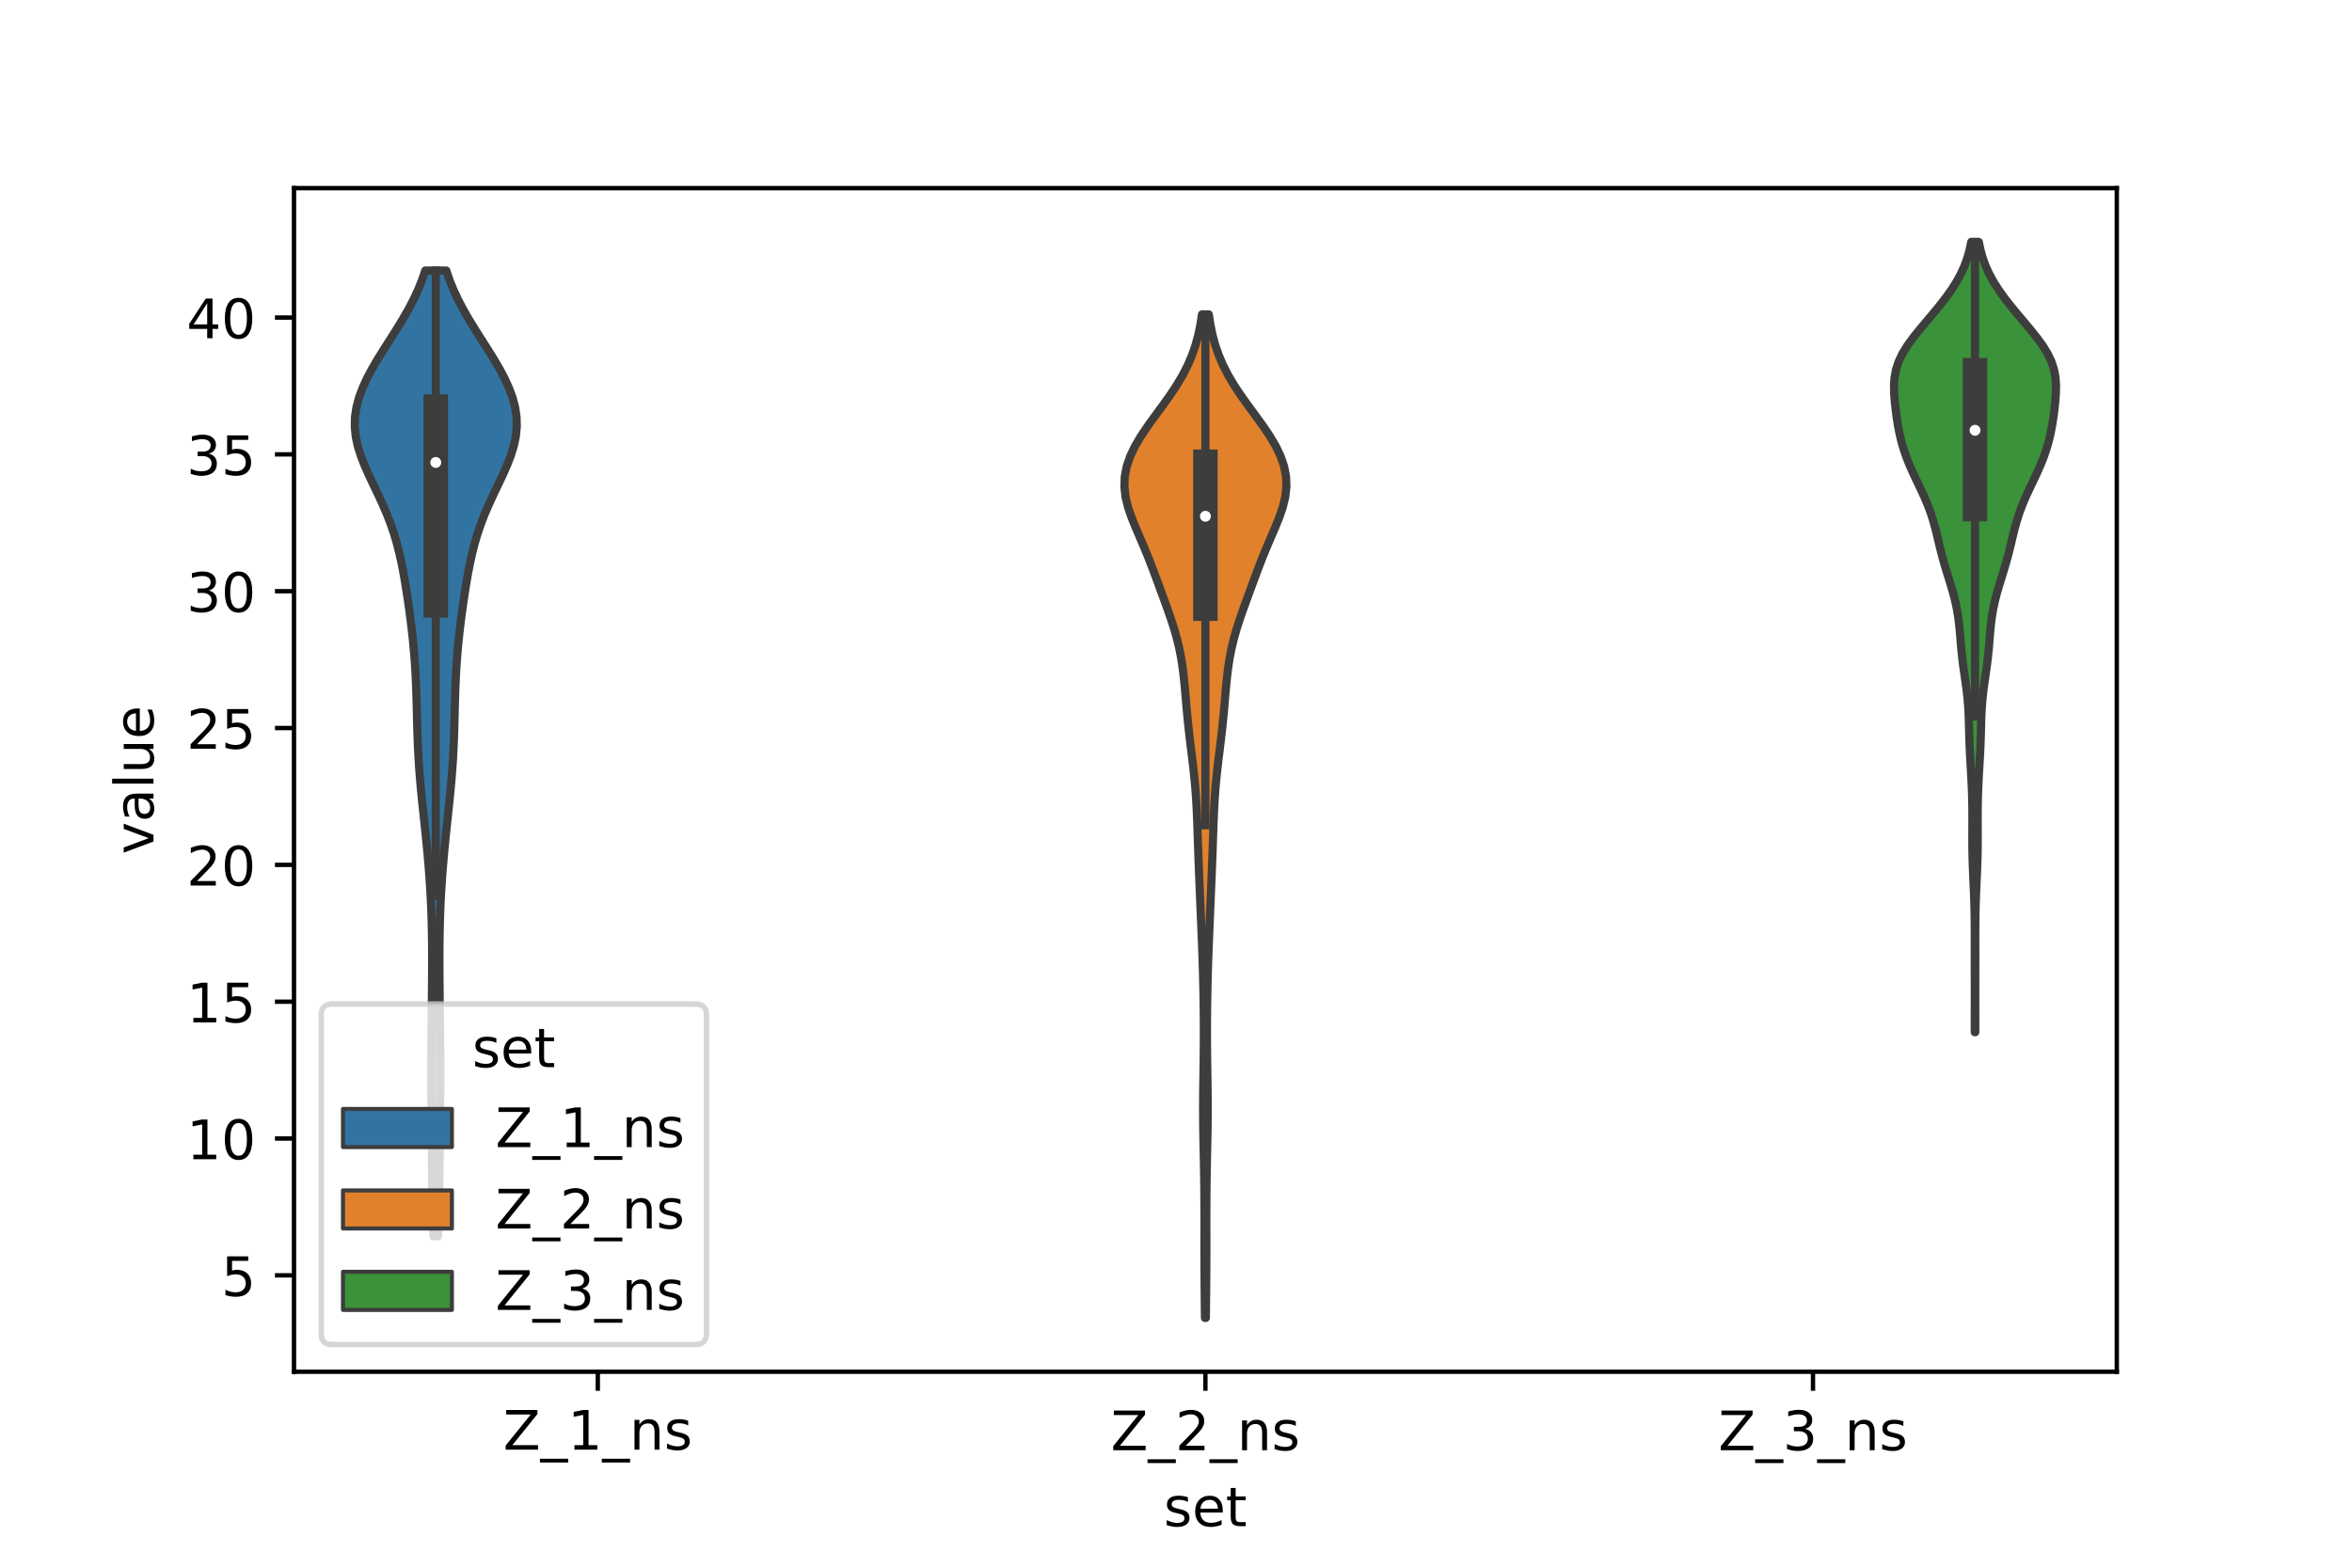 <?xml version="1.0" encoding="utf-8" standalone="no"?>
<!DOCTYPE svg PUBLIC "-//W3C//DTD SVG 1.1//EN"
  "http://www.w3.org/Graphics/SVG/1.1/DTD/svg11.dtd">
<!-- Created with matplotlib (https://matplotlib.org/) -->
<svg height="288pt" version="1.1" viewBox="0 0 432 288" width="432pt" xmlns="http://www.w3.org/2000/svg" xmlns:xlink="http://www.w3.org/1999/xlink">
 <defs>
  <style type="text/css">*{stroke-linecap:butt;stroke-linejoin:round;}</style>
 </defs>
 <g id="figure_1">
  <g id="patch_1">
   <path d="M 0 288 
L 432 288 
L 432 0 
L 0 0 
z
" style="fill:#ffffff;"/>
  </g>
  <g id="axes_1">
   <g id="patch_2">
    <path d="M 54 252 
L 388.8 252 
L 388.8 34.56 
L 54 34.56 
z
" style="fill:#ffffff;"/>
   </g>
   <g id="PolyCollection_1">
    <defs>
     <path d="M 80.471 -60.885 
L 79.609 -60.885 
L 79.554 -62.677 
L 79.504 -64.469 
L 79.461 -66.261 
L 79.425 -68.053 
L 79.396 -69.846 
L 79.371 -71.638 
L 79.351 -73.43 
L 79.332 -75.222 
L 79.314 -77.014 
L 79.295 -78.806 
L 79.277 -80.598 
L 79.258 -82.39 
L 79.24 -84.182 
L 79.224 -85.974 
L 79.211 -87.766 
L 79.204 -89.558 
L 79.203 -91.35 
L 79.207 -93.142 
L 79.218 -94.934 
L 79.233 -96.726 
L 79.253 -98.518 
L 79.274 -100.311 
L 79.296 -102.103 
L 79.317 -103.895 
L 79.336 -105.687 
L 79.352 -107.479 
L 79.364 -109.271 
L 79.37 -111.063 
L 79.369 -112.855 
L 79.357 -114.647 
L 79.334 -116.439 
L 79.297 -118.231 
L 79.243 -120.023 
L 79.173 -121.815 
L 79.084 -123.607 
L 78.977 -125.399 
L 78.853 -127.191 
L 78.713 -128.984 
L 78.559 -130.776 
L 78.391 -132.568 
L 78.213 -134.36 
L 78.027 -136.152 
L 77.837 -137.944 
L 77.646 -139.736 
L 77.461 -141.528 
L 77.287 -143.32 
L 77.129 -145.112 
L 76.991 -146.904 
L 76.874 -148.696 
L 76.78 -150.488 
L 76.705 -152.28 
L 76.646 -154.072 
L 76.598 -155.864 
L 76.554 -157.656 
L 76.508 -159.449 
L 76.452 -161.241 
L 76.38 -163.033 
L 76.288 -164.825 
L 76.172 -166.617 
L 76.03 -168.409 
L 75.862 -170.201 
L 75.669 -171.993 
L 75.455 -173.785 
L 75.221 -175.577 
L 74.971 -177.369 
L 74.703 -179.161 
L 74.416 -180.953 
L 74.104 -182.745 
L 73.756 -184.537 
L 73.362 -186.329 
L 72.906 -188.122 
L 72.377 -189.914 
L 71.768 -191.706 
L 71.075 -193.498 
L 70.307 -195.29 
L 69.481 -197.082 
L 68.624 -198.874 
L 67.774 -200.666 
L 66.976 -202.458 
L 66.275 -204.25 
L 65.715 -206.042 
L 65.334 -207.834 
L 65.16 -209.626 
L 65.206 -211.418 
L 65.474 -213.21 
L 65.952 -215.002 
L 66.621 -216.794 
L 67.451 -218.587 
L 68.411 -220.379 
L 69.468 -222.171 
L 70.585 -223.963 
L 71.728 -225.755 
L 72.864 -227.547 
L 73.961 -229.339 
L 74.992 -231.131 
L 75.935 -232.923 
L 76.773 -234.715 
L 77.498 -236.507 
L 78.107 -238.299 
L 81.973 -238.299 
L 81.973 -238.299 
L 82.582 -236.507 
L 83.307 -234.715 
L 84.145 -232.923 
L 85.088 -231.131 
L 86.119 -229.339 
L 87.216 -227.547 
L 88.352 -225.755 
L 89.495 -223.963 
L 90.612 -222.171 
L 91.669 -220.379 
L 92.629 -218.587 
L 93.459 -216.794 
L 94.128 -215.002 
L 94.606 -213.21 
L 94.874 -211.418 
L 94.92 -209.626 
L 94.746 -207.834 
L 94.365 -206.042 
L 93.805 -204.25 
L 93.104 -202.458 
L 92.306 -200.666 
L 91.456 -198.874 
L 90.599 -197.082 
L 89.773 -195.29 
L 89.005 -193.498 
L 88.312 -191.706 
L 87.703 -189.914 
L 87.174 -188.122 
L 86.718 -186.329 
L 86.324 -184.537 
L 85.976 -182.745 
L 85.664 -180.953 
L 85.377 -179.161 
L 85.109 -177.369 
L 84.859 -175.577 
L 84.625 -173.785 
L 84.411 -171.993 
L 84.218 -170.201 
L 84.05 -168.409 
L 83.908 -166.617 
L 83.792 -164.825 
L 83.7 -163.033 
L 83.628 -161.241 
L 83.572 -159.449 
L 83.526 -157.656 
L 83.482 -155.864 
L 83.434 -154.072 
L 83.375 -152.28 
L 83.3 -150.488 
L 83.206 -148.696 
L 83.089 -146.904 
L 82.951 -145.112 
L 82.793 -143.32 
L 82.619 -141.528 
L 82.434 -139.736 
L 82.243 -137.944 
L 82.053 -136.152 
L 81.867 -134.36 
L 81.689 -132.568 
L 81.521 -130.776 
L 81.367 -128.984 
L 81.227 -127.191 
L 81.103 -125.399 
L 80.996 -123.607 
L 80.907 -121.815 
L 80.837 -120.023 
L 80.783 -118.231 
L 80.746 -116.439 
L 80.723 -114.647 
L 80.711 -112.855 
L 80.71 -111.063 
L 80.716 -109.271 
L 80.728 -107.479 
L 80.744 -105.687 
L 80.763 -103.895 
L 80.784 -102.103 
L 80.806 -100.311 
L 80.827 -98.518 
L 80.847 -96.726 
L 80.862 -94.934 
L 80.873 -93.142 
L 80.877 -91.35 
L 80.876 -89.558 
L 80.869 -87.766 
L 80.856 -85.974 
L 80.84 -84.182 
L 80.822 -82.39 
L 80.803 -80.598 
L 80.785 -78.806 
L 80.766 -77.014 
L 80.748 -75.222 
L 80.729 -73.43 
L 80.709 -71.638 
L 80.684 -69.846 
L 80.655 -68.053 
L 80.619 -66.261 
L 80.576 -64.469 
L 80.526 -62.677 
L 80.471 -60.885 
z
" id="mac3b7d45e1" style="stroke:#3d3d3d;stroke-width:1.5;"/>
    </defs>
    <g clip-path="url(#p367ac46f7c)">
     <use style="fill:#3274a1;stroke:#3d3d3d;stroke-width:1.5;" x="0" xlink:href="#mac3b7d45e1" y="288"/>
    </g>
   </g>
   <g id="PolyCollection_2">
    <defs>
     <path d="M 221.484 -45.884 
L 221.316 -45.884 
L 221.297 -47.746 
L 221.277 -49.608 
L 221.258 -51.47 
L 221.242 -53.332 
L 221.23 -55.194 
L 221.223 -57.057 
L 221.221 -58.919 
L 221.223 -60.781 
L 221.225 -62.643 
L 221.226 -64.505 
L 221.222 -66.367 
L 221.212 -68.23 
L 221.195 -70.092 
L 221.17 -71.954 
L 221.137 -73.816 
L 221.1 -75.678 
L 221.061 -77.54 
L 221.025 -79.402 
L 220.997 -81.265 
L 220.982 -83.127 
L 220.98 -84.989 
L 220.991 -86.851 
L 221.012 -88.713 
L 221.039 -90.575 
L 221.067 -92.438 
L 221.091 -94.3 
L 221.108 -96.162 
L 221.115 -98.024 
L 221.111 -99.886 
L 221.098 -101.748 
L 221.075 -103.611 
L 221.045 -105.473 
L 221.006 -107.335 
L 220.959 -109.197 
L 220.903 -111.059 
L 220.839 -112.921 
L 220.767 -114.783 
L 220.691 -116.646 
L 220.614 -118.508 
L 220.536 -120.37 
L 220.458 -122.232 
L 220.38 -124.094 
L 220.303 -125.956 
L 220.227 -127.819 
L 220.154 -129.681 
L 220.084 -131.543 
L 220.02 -133.405 
L 219.958 -135.267 
L 219.894 -137.129 
L 219.817 -138.992 
L 219.719 -140.854 
L 219.591 -142.716 
L 219.429 -144.578 
L 219.236 -146.44 
L 219.02 -148.302 
L 218.791 -150.164 
L 218.563 -152.027 
L 218.348 -153.889 
L 218.151 -155.751 
L 217.975 -157.613 
L 217.813 -159.475 
L 217.653 -161.337 
L 217.475 -163.2 
L 217.259 -165.062 
L 216.981 -166.924 
L 216.624 -168.786 
L 216.179 -170.648 
L 215.648 -172.51 
L 215.045 -174.373 
L 214.394 -176.235 
L 213.717 -178.097 
L 213.034 -179.959 
L 212.348 -181.821 
L 211.651 -183.683 
L 210.927 -185.545 
L 210.164 -187.408 
L 209.367 -189.27 
L 208.566 -191.132 
L 207.814 -192.994 
L 207.179 -194.856 
L 206.729 -196.718 
L 206.52 -198.581 
L 206.587 -200.443 
L 206.943 -202.305 
L 207.578 -204.167 
L 208.467 -206.029 
L 209.566 -207.891 
L 210.822 -209.753 
L 212.169 -211.616 
L 213.54 -213.478 
L 214.872 -215.34 
L 216.11 -217.202 
L 217.216 -219.064 
L 218.169 -220.926 
L 218.962 -222.789 
L 219.603 -224.651 
L 220.105 -226.513 
L 220.488 -228.375 
L 220.772 -230.237 
L 222.028 -230.237 
L 222.028 -230.237 
L 222.312 -228.375 
L 222.695 -226.513 
L 223.197 -224.651 
L 223.838 -222.789 
L 224.631 -220.926 
L 225.584 -219.064 
L 226.69 -217.202 
L 227.928 -215.34 
L 229.26 -213.478 
L 230.631 -211.616 
L 231.978 -209.753 
L 233.234 -207.891 
L 234.333 -206.029 
L 235.222 -204.167 
L 235.857 -202.305 
L 236.213 -200.443 
L 236.28 -198.581 
L 236.071 -196.718 
L 235.621 -194.856 
L 234.986 -192.994 
L 234.234 -191.132 
L 233.433 -189.27 
L 232.636 -187.408 
L 231.873 -185.545 
L 231.149 -183.683 
L 230.452 -181.821 
L 229.766 -179.959 
L 229.083 -178.097 
L 228.406 -176.235 
L 227.755 -174.373 
L 227.152 -172.51 
L 226.621 -170.648 
L 226.176 -168.786 
L 225.819 -166.924 
L 225.541 -165.062 
L 225.325 -163.2 
L 225.147 -161.337 
L 224.987 -159.475 
L 224.825 -157.613 
L 224.649 -155.751 
L 224.452 -153.889 
L 224.237 -152.027 
L 224.009 -150.164 
L 223.78 -148.302 
L 223.564 -146.44 
L 223.371 -144.578 
L 223.209 -142.716 
L 223.081 -140.854 
L 222.983 -138.992 
L 222.906 -137.129 
L 222.842 -135.267 
L 222.78 -133.405 
L 222.716 -131.543 
L 222.646 -129.681 
L 222.573 -127.819 
L 222.497 -125.956 
L 222.42 -124.094 
L 222.342 -122.232 
L 222.264 -120.37 
L 222.186 -118.508 
L 222.109 -116.646 
L 222.033 -114.783 
L 221.961 -112.921 
L 221.897 -111.059 
L 221.841 -109.197 
L 221.794 -107.335 
L 221.755 -105.473 
L 221.725 -103.611 
L 221.702 -101.748 
L 221.689 -99.886 
L 221.685 -98.024 
L 221.692 -96.162 
L 221.709 -94.3 
L 221.733 -92.438 
L 221.761 -90.575 
L 221.788 -88.713 
L 221.809 -86.851 
L 221.82 -84.989 
L 221.818 -83.127 
L 221.803 -81.265 
L 221.775 -79.402 
L 221.739 -77.54 
L 221.7 -75.678 
L 221.663 -73.816 
L 221.63 -71.954 
L 221.605 -70.092 
L 221.588 -68.23 
L 221.578 -66.367 
L 221.574 -64.505 
L 221.575 -62.643 
L 221.577 -60.781 
L 221.579 -58.919 
L 221.577 -57.057 
L 221.57 -55.194 
L 221.558 -53.332 
L 221.542 -51.47 
L 221.523 -49.608 
L 221.503 -47.746 
L 221.484 -45.884 
z
" id="m0dddca7b30" style="stroke:#3d3d3d;stroke-width:1.5;"/>
    </defs>
    <g clip-path="url(#p367ac46f7c)">
     <use style="fill:#e1812c;stroke:#3d3d3d;stroke-width:1.5;" x="0" xlink:href="#m0dddca7b30" y="288"/>
    </g>
   </g>
   <g id="PolyCollection_3">
    <defs>
     <path d="M 362.812 -98.38 
L 362.708 -98.38 
L 362.708 -99.846 
L 362.71 -101.312 
L 362.713 -102.779 
L 362.716 -104.245 
L 362.716 -105.712 
L 362.714 -107.178 
L 362.711 -108.645 
L 362.708 -110.111 
L 362.706 -111.577 
L 362.707 -113.044 
L 362.709 -114.51 
L 362.71 -115.977 
L 362.707 -117.443 
L 362.696 -118.91 
L 362.675 -120.376 
L 362.64 -121.842 
L 362.591 -123.309 
L 362.531 -124.775 
L 362.465 -126.242 
L 362.4 -127.708 
L 362.342 -129.175 
L 362.299 -130.641 
L 362.273 -132.107 
L 362.264 -133.574 
L 362.266 -135.04 
L 362.272 -136.507 
L 362.274 -137.973 
L 362.266 -139.44 
L 362.243 -140.906 
L 362.204 -142.373 
L 362.146 -143.839 
L 362.073 -145.305 
L 361.989 -146.772 
L 361.902 -148.238 
L 361.821 -149.705 
L 361.754 -151.171 
L 361.703 -152.638 
L 361.664 -154.104 
L 361.625 -155.57 
L 361.57 -157.037 
L 361.483 -158.503 
L 361.355 -159.97 
L 361.185 -161.436 
L 360.984 -162.903 
L 360.772 -164.369 
L 360.568 -165.835 
L 360.388 -167.302 
L 360.238 -168.768 
L 360.112 -170.235 
L 359.992 -171.701 
L 359.854 -173.168 
L 359.673 -174.634 
L 359.43 -176.1 
L 359.118 -177.567 
L 358.74 -179.033 
L 358.312 -180.5 
L 357.859 -181.966 
L 357.406 -183.433 
L 356.977 -184.899 
L 356.581 -186.365 
L 356.217 -187.832 
L 355.868 -189.298 
L 355.508 -190.765 
L 355.108 -192.231 
L 354.643 -193.698 
L 354.1 -195.164 
L 353.481 -196.631 
L 352.806 -198.097 
L 352.104 -199.563 
L 351.41 -201.03 
L 350.758 -202.496 
L 350.169 -203.963 
L 349.66 -205.429 
L 349.233 -206.896 
L 348.884 -208.362 
L 348.602 -209.828 
L 348.371 -211.295 
L 348.178 -212.761 
L 348.02 -214.228 
L 347.91 -215.694 
L 347.88 -217.161 
L 347.976 -218.627 
L 348.245 -220.093 
L 348.723 -221.56 
L 349.421 -223.026 
L 350.321 -224.493 
L 351.385 -225.959 
L 352.558 -227.426 
L 353.786 -228.892 
L 355.023 -230.358 
L 356.229 -231.825 
L 357.371 -233.291 
L 358.421 -234.758 
L 359.355 -236.224 
L 360.157 -237.691 
L 360.821 -239.157 
L 361.35 -240.623 
L 361.759 -242.09 
L 362.067 -243.556 
L 363.453 -243.556 
L 363.453 -243.556 
L 363.761 -242.09 
L 364.17 -240.623 
L 364.699 -239.157 
L 365.363 -237.691 
L 366.165 -236.224 
L 367.099 -234.758 
L 368.149 -233.291 
L 369.291 -231.825 
L 370.497 -230.358 
L 371.734 -228.892 
L 372.962 -227.426 
L 374.135 -225.959 
L 375.199 -224.493 
L 376.099 -223.026 
L 376.797 -221.56 
L 377.275 -220.093 
L 377.544 -218.627 
L 377.64 -217.161 
L 377.61 -215.694 
L 377.5 -214.228 
L 377.342 -212.761 
L 377.149 -211.295 
L 376.918 -209.828 
L 376.636 -208.362 
L 376.287 -206.896 
L 375.86 -205.429 
L 375.351 -203.963 
L 374.762 -202.496 
L 374.11 -201.03 
L 373.416 -199.563 
L 372.714 -198.097 
L 372.039 -196.631 
L 371.42 -195.164 
L 370.877 -193.698 
L 370.412 -192.231 
L 370.012 -190.765 
L 369.652 -189.298 
L 369.303 -187.832 
L 368.939 -186.365 
L 368.543 -184.899 
L 368.114 -183.433 
L 367.661 -181.966 
L 367.208 -180.5 
L 366.78 -179.033 
L 366.402 -177.567 
L 366.09 -176.1 
L 365.847 -174.634 
L 365.666 -173.168 
L 365.528 -171.701 
L 365.408 -170.235 
L 365.282 -168.768 
L 365.132 -167.302 
L 364.952 -165.835 
L 364.748 -164.369 
L 364.536 -162.903 
L 364.335 -161.436 
L 364.165 -159.97 
L 364.037 -158.503 
L 363.95 -157.037 
L 363.895 -155.57 
L 363.856 -154.104 
L 363.817 -152.638 
L 363.766 -151.171 
L 363.699 -149.705 
L 363.618 -148.238 
L 363.531 -146.772 
L 363.447 -145.305 
L 363.374 -143.839 
L 363.316 -142.373 
L 363.277 -140.906 
L 363.254 -139.44 
L 363.246 -137.973 
L 363.248 -136.507 
L 363.254 -135.04 
L 363.256 -133.574 
L 363.247 -132.107 
L 363.221 -130.641 
L 363.178 -129.175 
L 363.12 -127.708 
L 363.055 -126.242 
L 362.989 -124.775 
L 362.929 -123.309 
L 362.88 -121.842 
L 362.845 -120.376 
L 362.824 -118.91 
L 362.813 -117.443 
L 362.81 -115.977 
L 362.811 -114.51 
L 362.813 -113.044 
L 362.814 -111.577 
L 362.812 -110.111 
L 362.809 -108.645 
L 362.806 -107.178 
L 362.804 -105.712 
L 362.804 -104.245 
L 362.807 -102.779 
L 362.81 -101.312 
L 362.812 -99.846 
L 362.812 -98.38 
z
" id="m14f997c179" style="stroke:#3d3d3d;stroke-width:1.5;"/>
    </defs>
    <g clip-path="url(#p367ac46f7c)">
     <use style="fill:#3a923a;stroke:#3d3d3d;stroke-width:1.5;" x="0" xlink:href="#m14f997c179" y="288"/>
    </g>
   </g>
   <g id="patch_3">
    <path clip-path="url(#p367ac46f7c)" d="M 109.8 259.431 
L 109.8 259.431 
L 109.8 259.431 
L 109.8 259.431 
z
" style="fill:#3274a1;stroke:#3d3d3d;stroke-linejoin:miter;stroke-width:0.75;"/>
   </g>
   <g id="patch_4">
    <path clip-path="url(#p367ac46f7c)" d="M 109.8 259.431 
L 109.8 259.431 
L 109.8 259.431 
L 109.8 259.431 
z
" style="fill:#e1812c;stroke:#3d3d3d;stroke-linejoin:miter;stroke-width:0.75;"/>
   </g>
   <g id="patch_5">
    <path clip-path="url(#p367ac46f7c)" d="M 109.8 259.431 
L 109.8 259.431 
L 109.8 259.431 
L 109.8 259.431 
z
" style="fill:#3a923a;stroke:#3d3d3d;stroke-linejoin:miter;stroke-width:0.75;"/>
   </g>
   <g id="matplotlib.axis_1">
    <g id="xtick_1">
     <g id="line2d_1">
      <defs>
       <path d="M 0 0 
L 0 3.5 
" id="me8149b3673" style="stroke:#000000;stroke-width:0.8;"/>
      </defs>
      <g>
       <use style="stroke:#000000;stroke-width:0.8;" x="109.8" xlink:href="#me8149b3673" y="252"/>
      </g>
     </g>
     <g id="text_1">
      <!-- Z_1_ns -->
      <g transform="translate(92.42 266.32)scale(0.1 -0.1)">
       <defs>
        <path d="M 5.609 72.906 
L 62.891 72.906 
L 62.891 65.375 
L 16.797 8.297 
L 64.016 8.297 
L 64.016 0 
L 4.5 0 
L 4.5 7.516 
L 50.594 64.594 
L 5.609 64.594 
z
" id="DejaVuSans-90"/>
        <path d="M 50.984 -16.609 
L 50.984 -23.578 
L -0.984 -23.578 
L -0.984 -16.609 
z
" id="DejaVuSans-95"/>
        <path d="M 12.406 8.297 
L 28.516 8.297 
L 28.516 63.922 
L 10.984 60.406 
L 10.984 69.391 
L 28.422 72.906 
L 38.281 72.906 
L 38.281 8.297 
L 54.391 8.297 
L 54.391 0 
L 12.406 0 
z
" id="DejaVuSans-49"/>
        <path d="M 54.891 33.016 
L 54.891 0 
L 45.906 0 
L 45.906 32.719 
Q 45.906 40.484 42.875 44.328 
Q 39.844 48.188 33.797 48.188 
Q 26.516 48.188 22.312 43.547 
Q 18.109 38.922 18.109 30.906 
L 18.109 0 
L 9.078 0 
L 9.078 54.688 
L 18.109 54.688 
L 18.109 46.188 
Q 21.344 51.125 25.703 53.562 
Q 30.078 56 35.797 56 
Q 45.219 56 50.047 50.172 
Q 54.891 44.344 54.891 33.016 
z
" id="DejaVuSans-110"/>
        <path d="M 44.281 53.078 
L 44.281 44.578 
Q 40.484 46.531 36.375 47.5 
Q 32.281 48.484 27.875 48.484 
Q 21.188 48.484 17.844 46.438 
Q 14.5 44.391 14.5 40.281 
Q 14.5 37.156 16.891 35.375 
Q 19.281 33.594 26.516 31.984 
L 29.594 31.297 
Q 39.156 29.25 43.188 25.516 
Q 47.219 21.781 47.219 15.094 
Q 47.219 7.469 41.188 3.016 
Q 35.156 -1.422 24.609 -1.422 
Q 20.219 -1.422 15.453 -0.562 
Q 10.688 0.297 5.422 2 
L 5.422 11.281 
Q 10.406 8.688 15.234 7.391 
Q 20.062 6.109 24.812 6.109 
Q 31.156 6.109 34.562 8.281 
Q 37.984 10.453 37.984 14.406 
Q 37.984 18.062 35.516 20.016 
Q 33.062 21.969 24.703 23.781 
L 21.578 24.516 
Q 13.234 26.266 9.516 29.906 
Q 5.812 33.547 5.812 39.891 
Q 5.812 47.609 11.281 51.797 
Q 16.75 56 26.812 56 
Q 31.781 56 36.172 55.266 
Q 40.578 54.547 44.281 53.078 
z
" id="DejaVuSans-115"/>
       </defs>
       <use xlink:href="#DejaVuSans-90"/>
       <use x="68.506" xlink:href="#DejaVuSans-95"/>
       <use x="118.506" xlink:href="#DejaVuSans-49"/>
       <use x="182.129" xlink:href="#DejaVuSans-95"/>
       <use x="232.129" xlink:href="#DejaVuSans-110"/>
       <use x="295.508" xlink:href="#DejaVuSans-115"/>
      </g>
     </g>
    </g>
    <g id="xtick_2">
     <g id="line2d_2">
      <g>
       <use style="stroke:#000000;stroke-width:0.8;" x="221.4" xlink:href="#me8149b3673" y="252"/>
      </g>
     </g>
     <g id="text_2">
      <!-- Z_2_ns -->
      <g transform="translate(204.02 266.422)scale(0.1 -0.1)">
       <defs>
        <path d="M 19.188 8.297 
L 53.609 8.297 
L 53.609 0 
L 7.328 0 
L 7.328 8.297 
Q 12.938 14.109 22.625 23.891 
Q 32.328 33.688 34.812 36.531 
Q 39.547 41.844 41.422 45.531 
Q 43.312 49.219 43.312 52.781 
Q 43.312 58.594 39.234 62.25 
Q 35.156 65.922 28.609 65.922 
Q 23.969 65.922 18.812 64.312 
Q 13.672 62.703 7.812 59.422 
L 7.812 69.391 
Q 13.766 71.781 18.938 73 
Q 24.125 74.219 28.422 74.219 
Q 39.75 74.219 46.484 68.547 
Q 53.219 62.891 53.219 53.422 
Q 53.219 48.922 51.531 44.891 
Q 49.859 40.875 45.406 35.406 
Q 44.188 33.984 37.641 27.219 
Q 31.109 20.453 19.188 8.297 
z
" id="DejaVuSans-50"/>
       </defs>
       <use xlink:href="#DejaVuSans-90"/>
       <use x="68.506" xlink:href="#DejaVuSans-95"/>
       <use x="118.506" xlink:href="#DejaVuSans-50"/>
       <use x="182.129" xlink:href="#DejaVuSans-95"/>
       <use x="232.129" xlink:href="#DejaVuSans-110"/>
       <use x="295.508" xlink:href="#DejaVuSans-115"/>
      </g>
     </g>
    </g>
    <g id="xtick_3">
     <g id="line2d_3">
      <g>
       <use style="stroke:#000000;stroke-width:0.8;" x="333" xlink:href="#me8149b3673" y="252"/>
      </g>
     </g>
     <g id="text_3">
      <!-- Z_3_ns -->
      <g transform="translate(315.62 266.422)scale(0.1 -0.1)">
       <defs>
        <path d="M 40.578 39.312 
Q 47.656 37.797 51.625 33 
Q 55.609 28.219 55.609 21.188 
Q 55.609 10.406 48.188 4.484 
Q 40.766 -1.422 27.094 -1.422 
Q 22.516 -1.422 17.656 -0.516 
Q 12.797 0.391 7.625 2.203 
L 7.625 11.719 
Q 11.719 9.328 16.594 8.109 
Q 21.484 6.891 26.812 6.891 
Q 36.078 6.891 40.938 10.547 
Q 45.797 14.203 45.797 21.188 
Q 45.797 27.641 41.281 31.266 
Q 36.766 34.906 28.719 34.906 
L 20.219 34.906 
L 20.219 43.016 
L 29.109 43.016 
Q 36.375 43.016 40.234 45.922 
Q 44.094 48.828 44.094 54.297 
Q 44.094 59.906 40.109 62.906 
Q 36.141 65.922 28.719 65.922 
Q 24.656 65.922 20.016 65.031 
Q 15.375 64.156 9.812 62.312 
L 9.812 71.094 
Q 15.438 72.656 20.344 73.438 
Q 25.25 74.219 29.594 74.219 
Q 40.828 74.219 47.359 69.109 
Q 53.906 64.016 53.906 55.328 
Q 53.906 49.266 50.438 45.094 
Q 46.969 40.922 40.578 39.312 
z
" id="DejaVuSans-51"/>
       </defs>
       <use xlink:href="#DejaVuSans-90"/>
       <use x="68.506" xlink:href="#DejaVuSans-95"/>
       <use x="118.506" xlink:href="#DejaVuSans-51"/>
       <use x="182.129" xlink:href="#DejaVuSans-95"/>
       <use x="232.129" xlink:href="#DejaVuSans-110"/>
       <use x="295.508" xlink:href="#DejaVuSans-115"/>
      </g>
     </g>
    </g>
    <g id="text_4">
     <!-- set -->
     <g transform="translate(213.759 280.378)scale(0.1 -0.1)">
      <defs>
       <path d="M 56.203 29.594 
L 56.203 25.203 
L 14.891 25.203 
Q 15.484 15.922 20.484 11.062 
Q 25.484 6.203 34.422 6.203 
Q 39.594 6.203 44.453 7.469 
Q 49.312 8.734 54.109 11.281 
L 54.109 2.781 
Q 49.266 0.734 44.188 -0.344 
Q 39.109 -1.422 33.891 -1.422 
Q 20.797 -1.422 13.156 6.188 
Q 5.516 13.812 5.516 26.812 
Q 5.516 40.234 12.766 48.109 
Q 20.016 56 32.328 56 
Q 43.359 56 49.781 48.891 
Q 56.203 41.797 56.203 29.594 
z
M 47.219 32.234 
Q 47.125 39.594 43.094 43.984 
Q 39.062 48.391 32.422 48.391 
Q 24.906 48.391 20.391 44.141 
Q 15.875 39.891 15.188 32.172 
z
" id="DejaVuSans-101"/>
       <path d="M 18.312 70.219 
L 18.312 54.688 
L 36.812 54.688 
L 36.812 47.703 
L 18.312 47.703 
L 18.312 18.016 
Q 18.312 11.328 20.141 9.422 
Q 21.969 7.516 27.594 7.516 
L 36.812 7.516 
L 36.812 0 
L 27.594 0 
Q 17.188 0 13.234 3.875 
Q 9.281 7.766 9.281 18.016 
L 9.281 47.703 
L 2.688 47.703 
L 2.688 54.688 
L 9.281 54.688 
L 9.281 70.219 
z
" id="DejaVuSans-116"/>
      </defs>
      <use xlink:href="#DejaVuSans-115"/>
      <use x="52.1" xlink:href="#DejaVuSans-101"/>
      <use x="113.623" xlink:href="#DejaVuSans-116"/>
     </g>
    </g>
   </g>
   <g id="matplotlib.axis_2">
    <g id="ytick_1">
     <g id="line2d_4">
      <defs>
       <path d="M 0 0 
L -3.5 0 
" id="mcccbdc00d2" style="stroke:#000000;stroke-width:0.8;"/>
      </defs>
      <g>
       <use style="stroke:#000000;stroke-width:0.8;" x="54" xlink:href="#mcccbdc00d2" y="234.294"/>
      </g>
     </g>
     <g id="text_5">
      <!-- 5 -->
      <g transform="translate(40.638 238.094)scale(0.1 -0.1)">
       <defs>
        <path d="M 10.797 72.906 
L 49.516 72.906 
L 49.516 64.594 
L 19.828 64.594 
L 19.828 46.734 
Q 21.969 47.469 24.109 47.828 
Q 26.266 48.188 28.422 48.188 
Q 40.625 48.188 47.75 41.5 
Q 54.891 34.812 54.891 23.391 
Q 54.891 11.625 47.562 5.094 
Q 40.234 -1.422 26.906 -1.422 
Q 22.312 -1.422 17.547 -0.641 
Q 12.797 0.141 7.719 1.703 
L 7.719 11.625 
Q 12.109 9.234 16.797 8.062 
Q 21.484 6.891 26.703 6.891 
Q 35.156 6.891 40.078 11.328 
Q 45.016 15.766 45.016 23.391 
Q 45.016 31 40.078 35.438 
Q 35.156 39.891 26.703 39.891 
Q 22.75 39.891 18.812 39.016 
Q 14.891 38.141 10.797 36.281 
z
" id="DejaVuSans-53"/>
       </defs>
       <use xlink:href="#DejaVuSans-53"/>
      </g>
     </g>
    </g>
    <g id="ytick_2">
     <g id="line2d_5">
      <g>
       <use style="stroke:#000000;stroke-width:0.8;" x="54" xlink:href="#mcccbdc00d2" y="209.158"/>
      </g>
     </g>
     <g id="text_6">
      <!-- 10 -->
      <g transform="translate(34.275 212.957)scale(0.1 -0.1)">
       <defs>
        <path d="M 31.781 66.406 
Q 24.172 66.406 20.328 58.906 
Q 16.5 51.422 16.5 36.375 
Q 16.5 21.391 20.328 13.891 
Q 24.172 6.391 31.781 6.391 
Q 39.453 6.391 43.281 13.891 
Q 47.125 21.391 47.125 36.375 
Q 47.125 51.422 43.281 58.906 
Q 39.453 66.406 31.781 66.406 
z
M 31.781 74.219 
Q 44.047 74.219 50.516 64.516 
Q 56.984 54.828 56.984 36.375 
Q 56.984 17.969 50.516 8.266 
Q 44.047 -1.422 31.781 -1.422 
Q 19.531 -1.422 13.062 8.266 
Q 6.594 17.969 6.594 36.375 
Q 6.594 54.828 13.062 64.516 
Q 19.531 74.219 31.781 74.219 
z
" id="DejaVuSans-48"/>
       </defs>
       <use xlink:href="#DejaVuSans-49"/>
       <use x="63.623" xlink:href="#DejaVuSans-48"/>
      </g>
     </g>
    </g>
    <g id="ytick_3">
     <g id="line2d_6">
      <g>
       <use style="stroke:#000000;stroke-width:0.8;" x="54" xlink:href="#mcccbdc00d2" y="184.021"/>
      </g>
     </g>
     <g id="text_7">
      <!-- 15 -->
      <g transform="translate(34.275 187.82)scale(0.1 -0.1)">
       <use xlink:href="#DejaVuSans-49"/>
       <use x="63.623" xlink:href="#DejaVuSans-53"/>
      </g>
     </g>
    </g>
    <g id="ytick_4">
     <g id="line2d_7">
      <g>
       <use style="stroke:#000000;stroke-width:0.8;" x="54" xlink:href="#mcccbdc00d2" y="158.884"/>
      </g>
     </g>
     <g id="text_8">
      <!-- 20 -->
      <g transform="translate(34.275 162.683)scale(0.1 -0.1)">
       <use xlink:href="#DejaVuSans-50"/>
       <use x="63.623" xlink:href="#DejaVuSans-48"/>
      </g>
     </g>
    </g>
    <g id="ytick_5">
     <g id="line2d_8">
      <g>
       <use style="stroke:#000000;stroke-width:0.8;" x="54" xlink:href="#mcccbdc00d2" y="133.748"/>
      </g>
     </g>
     <g id="text_9">
      <!-- 25 -->
      <g transform="translate(34.275 137.547)scale(0.1 -0.1)">
       <use xlink:href="#DejaVuSans-50"/>
       <use x="63.623" xlink:href="#DejaVuSans-53"/>
      </g>
     </g>
    </g>
    <g id="ytick_6">
     <g id="line2d_9">
      <g>
       <use style="stroke:#000000;stroke-width:0.8;" x="54" xlink:href="#mcccbdc00d2" y="108.611"/>
      </g>
     </g>
     <g id="text_10">
      <!-- 30 -->
      <g transform="translate(34.275 112.41)scale(0.1 -0.1)">
       <use xlink:href="#DejaVuSans-51"/>
       <use x="63.623" xlink:href="#DejaVuSans-48"/>
      </g>
     </g>
    </g>
    <g id="ytick_7">
     <g id="line2d_10">
      <g>
       <use style="stroke:#000000;stroke-width:0.8;" x="54" xlink:href="#mcccbdc00d2" y="83.474"/>
      </g>
     </g>
     <g id="text_11">
      <!-- 35 -->
      <g transform="translate(34.275 87.273)scale(0.1 -0.1)">
       <use xlink:href="#DejaVuSans-51"/>
       <use x="63.623" xlink:href="#DejaVuSans-53"/>
      </g>
     </g>
    </g>
    <g id="ytick_8">
     <g id="line2d_11">
      <g>
       <use style="stroke:#000000;stroke-width:0.8;" x="54" xlink:href="#mcccbdc00d2" y="58.337"/>
      </g>
     </g>
     <g id="text_12">
      <!-- 40 -->
      <g transform="translate(34.275 62.137)scale(0.1 -0.1)">
       <defs>
        <path d="M 37.797 64.312 
L 12.891 25.391 
L 37.797 25.391 
z
M 35.203 72.906 
L 47.609 72.906 
L 47.609 25.391 
L 58.016 25.391 
L 58.016 17.188 
L 47.609 17.188 
L 47.609 0 
L 37.797 0 
L 37.797 17.188 
L 4.891 17.188 
L 4.891 26.703 
z
" id="DejaVuSans-52"/>
       </defs>
       <use xlink:href="#DejaVuSans-52"/>
       <use x="63.623" xlink:href="#DejaVuSans-48"/>
      </g>
     </g>
    </g>
    <g id="text_13">
     <!-- value -->
     <g transform="translate(28.195 156.938)rotate(-90)scale(0.1 -0.1)">
      <defs>
       <path d="M 2.984 54.688 
L 12.5 54.688 
L 29.594 8.797 
L 46.688 54.688 
L 56.203 54.688 
L 35.688 0 
L 23.484 0 
z
" id="DejaVuSans-118"/>
       <path d="M 34.281 27.484 
Q 23.391 27.484 19.188 25 
Q 14.984 22.516 14.984 16.5 
Q 14.984 11.719 18.141 8.906 
Q 21.297 6.109 26.703 6.109 
Q 34.188 6.109 38.703 11.406 
Q 43.219 16.703 43.219 25.484 
L 43.219 27.484 
z
M 52.203 31.203 
L 52.203 0 
L 43.219 0 
L 43.219 8.297 
Q 40.141 3.328 35.547 0.953 
Q 30.953 -1.422 24.312 -1.422 
Q 15.922 -1.422 10.953 3.297 
Q 6 8.016 6 15.922 
Q 6 25.141 12.172 29.828 
Q 18.359 34.516 30.609 34.516 
L 43.219 34.516 
L 43.219 35.406 
Q 43.219 41.609 39.141 45 
Q 35.062 48.391 27.688 48.391 
Q 23 48.391 18.547 47.266 
Q 14.109 46.141 10.016 43.891 
L 10.016 52.203 
Q 14.938 54.109 19.578 55.047 
Q 24.219 56 28.609 56 
Q 40.484 56 46.344 49.844 
Q 52.203 43.703 52.203 31.203 
z
" id="DejaVuSans-97"/>
       <path d="M 9.422 75.984 
L 18.406 75.984 
L 18.406 0 
L 9.422 0 
z
" id="DejaVuSans-108"/>
       <path d="M 8.5 21.578 
L 8.5 54.688 
L 17.484 54.688 
L 17.484 21.922 
Q 17.484 14.156 20.5 10.266 
Q 23.531 6.391 29.594 6.391 
Q 36.859 6.391 41.078 11.031 
Q 45.312 15.672 45.312 23.688 
L 45.312 54.688 
L 54.297 54.688 
L 54.297 0 
L 45.312 0 
L 45.312 8.406 
Q 42.047 3.422 37.719 1 
Q 33.406 -1.422 27.688 -1.422 
Q 18.266 -1.422 13.375 4.438 
Q 8.5 10.297 8.5 21.578 
z
M 31.109 56 
z
" id="DejaVuSans-117"/>
      </defs>
      <use xlink:href="#DejaVuSans-118"/>
      <use x="59.18" xlink:href="#DejaVuSans-97"/>
      <use x="120.459" xlink:href="#DejaVuSans-108"/>
      <use x="148.242" xlink:href="#DejaVuSans-117"/>
      <use x="211.621" xlink:href="#DejaVuSans-101"/>
     </g>
    </g>
   </g>
   <g id="line2d_12">
    <path clip-path="url(#p367ac46f7c)" d="M 80.04 164.565 
L 80.04 49.701 
" style="fill:none;stroke:#3d3d3d;stroke-linecap:square;stroke-width:1.5;"/>
   </g>
   <g id="line2d_13">
    <path clip-path="url(#p367ac46f7c)" d="M 80.04 111.212 
L 80.04 74.691 
" style="fill:none;stroke:#3d3d3d;stroke-linecap:square;stroke-width:4.5;"/>
   </g>
   <g id="line2d_14">
    <path clip-path="url(#p367ac46f7c)" d="M 221.4 151.619 
L 221.4 57.763 
" style="fill:none;stroke:#3d3d3d;stroke-linecap:square;stroke-width:1.5;"/>
   </g>
   <g id="line2d_15">
    <path clip-path="url(#p367ac46f7c)" d="M 221.4 111.819 
L 221.4 84.829 
" style="fill:none;stroke:#3d3d3d;stroke-linecap:square;stroke-width:4.5;"/>
   </g>
   <g id="line2d_16">
    <path clip-path="url(#p367ac46f7c)" d="M 362.76 131.639 
L 362.76 44.444 
" style="fill:none;stroke:#3d3d3d;stroke-linecap:square;stroke-width:1.5;"/>
   </g>
   <g id="line2d_17">
    <path clip-path="url(#p367ac46f7c)" d="M 362.76 93.528 
L 362.76 68.002 
" style="fill:none;stroke:#3d3d3d;stroke-linecap:square;stroke-width:4.5;"/>
   </g>
   <g id="patch_6">
    <path d="M 54 252 
L 54 34.56 
" style="fill:none;stroke:#000000;stroke-linecap:square;stroke-linejoin:miter;stroke-width:0.8;"/>
   </g>
   <g id="patch_7">
    <path d="M 388.8 252 
L 388.8 34.56 
" style="fill:none;stroke:#000000;stroke-linecap:square;stroke-linejoin:miter;stroke-width:0.8;"/>
   </g>
   <g id="patch_8">
    <path d="M 54 252 
L 388.8 252 
" style="fill:none;stroke:#000000;stroke-linecap:square;stroke-linejoin:miter;stroke-width:0.8;"/>
   </g>
   <g id="patch_9">
    <path d="M 54 34.56 
L 388.8 34.56 
" style="fill:none;stroke:#000000;stroke-linecap:square;stroke-linejoin:miter;stroke-width:0.8;"/>
   </g>
   <g id="PathCollection_1">
    <defs>
     <path d="M 0 1.5 
C 0.398 1.5 0.779 1.342 1.061 1.061 
C 1.342 0.779 1.5 0.398 1.5 0 
C 1.5 -0.398 1.342 -0.779 1.061 -1.061 
C 0.779 -1.342 0.398 -1.5 0 -1.5 
C -0.398 -1.5 -0.779 -1.342 -1.061 -1.061 
C -1.342 -0.779 -1.5 -0.398 -1.5 0 
C -1.5 0.398 -1.342 0.779 -1.061 1.061 
C -0.779 1.342 -0.398 1.5 0 1.5 
z
" id="me8c4c3fbc5" style="stroke:#3d3d3d;"/>
    </defs>
    <g clip-path="url(#p367ac46f7c)">
     <use style="fill:#ffffff;stroke:#3d3d3d;" x="80.04" xlink:href="#me8c4c3fbc5" y="84.957"/>
    </g>
   </g>
   <g id="PathCollection_2">
    <g clip-path="url(#p367ac46f7c)">
     <use style="fill:#ffffff;stroke:#3d3d3d;" x="221.4" xlink:href="#me8c4c3fbc5" y="94.846"/>
    </g>
   </g>
   <g id="PathCollection_3">
    <g clip-path="url(#p367ac46f7c)">
     <use style="fill:#ffffff;stroke:#3d3d3d;" x="362.76" xlink:href="#me8c4c3fbc5" y="79.047"/>
    </g>
   </g>
   <g id="legend_1">
    <g id="patch_10">
     <path d="M 61 247 
L 127.759 247 
Q 129.759 247 129.759 245 
L 129.759 186.453 
Q 129.759 184.453 127.759 184.453 
L 61 184.453 
Q 59 184.453 59 186.453 
L 59 245 
Q 59 247 61 247 
z
" style="fill:#ffffff;opacity:0.8;stroke:#cccccc;stroke-linejoin:miter;"/>
    </g>
    <g id="text_14">
     <!-- set -->
     <g transform="translate(86.738 196.052)scale(0.1 -0.1)">
      <use xlink:href="#DejaVuSans-115"/>
      <use x="52.1" xlink:href="#DejaVuSans-101"/>
      <use x="113.623" xlink:href="#DejaVuSans-116"/>
     </g>
    </g>
    <g id="patch_11">
     <path d="M 63 210.73 
L 83 210.73 
L 83 203.73 
L 63 203.73 
z
" style="fill:#3274a1;stroke:#3d3d3d;stroke-linejoin:miter;stroke-width:0.75;"/>
    </g>
    <g id="text_15">
     <!-- Z_1_ns -->
     <g transform="translate(91 210.73)scale(0.1 -0.1)">
      <use xlink:href="#DejaVuSans-90"/>
      <use x="68.506" xlink:href="#DejaVuSans-95"/>
      <use x="118.506" xlink:href="#DejaVuSans-49"/>
      <use x="182.129" xlink:href="#DejaVuSans-95"/>
      <use x="232.129" xlink:href="#DejaVuSans-110"/>
      <use x="295.508" xlink:href="#DejaVuSans-115"/>
     </g>
    </g>
    <g id="patch_12">
     <path d="M 63 225.686 
L 83 225.686 
L 83 218.686 
L 63 218.686 
z
" style="fill:#e1812c;stroke:#3d3d3d;stroke-linejoin:miter;stroke-width:0.75;"/>
    </g>
    <g id="text_16">
     <!-- Z_2_ns -->
     <g transform="translate(91 225.686)scale(0.1 -0.1)">
      <use xlink:href="#DejaVuSans-90"/>
      <use x="68.506" xlink:href="#DejaVuSans-95"/>
      <use x="118.506" xlink:href="#DejaVuSans-50"/>
      <use x="182.129" xlink:href="#DejaVuSans-95"/>
      <use x="232.129" xlink:href="#DejaVuSans-110"/>
      <use x="295.508" xlink:href="#DejaVuSans-115"/>
     </g>
    </g>
    <g id="patch_13">
     <path d="M 63 240.642 
L 83 240.642 
L 83 233.642 
L 63 233.642 
z
" style="fill:#3a923a;stroke:#3d3d3d;stroke-linejoin:miter;stroke-width:0.75;"/>
    </g>
    <g id="text_17">
     <!-- Z_3_ns -->
     <g transform="translate(91 240.642)scale(0.1 -0.1)">
      <use xlink:href="#DejaVuSans-90"/>
      <use x="68.506" xlink:href="#DejaVuSans-95"/>
      <use x="118.506" xlink:href="#DejaVuSans-51"/>
      <use x="182.129" xlink:href="#DejaVuSans-95"/>
      <use x="232.129" xlink:href="#DejaVuSans-110"/>
      <use x="295.508" xlink:href="#DejaVuSans-115"/>
     </g>
    </g>
   </g>
  </g>
 </g>
 <defs>
  <clipPath id="p367ac46f7c">
   <rect height="217.44" width="334.8" x="54" y="34.56"/>
  </clipPath>
 </defs>
</svg>

